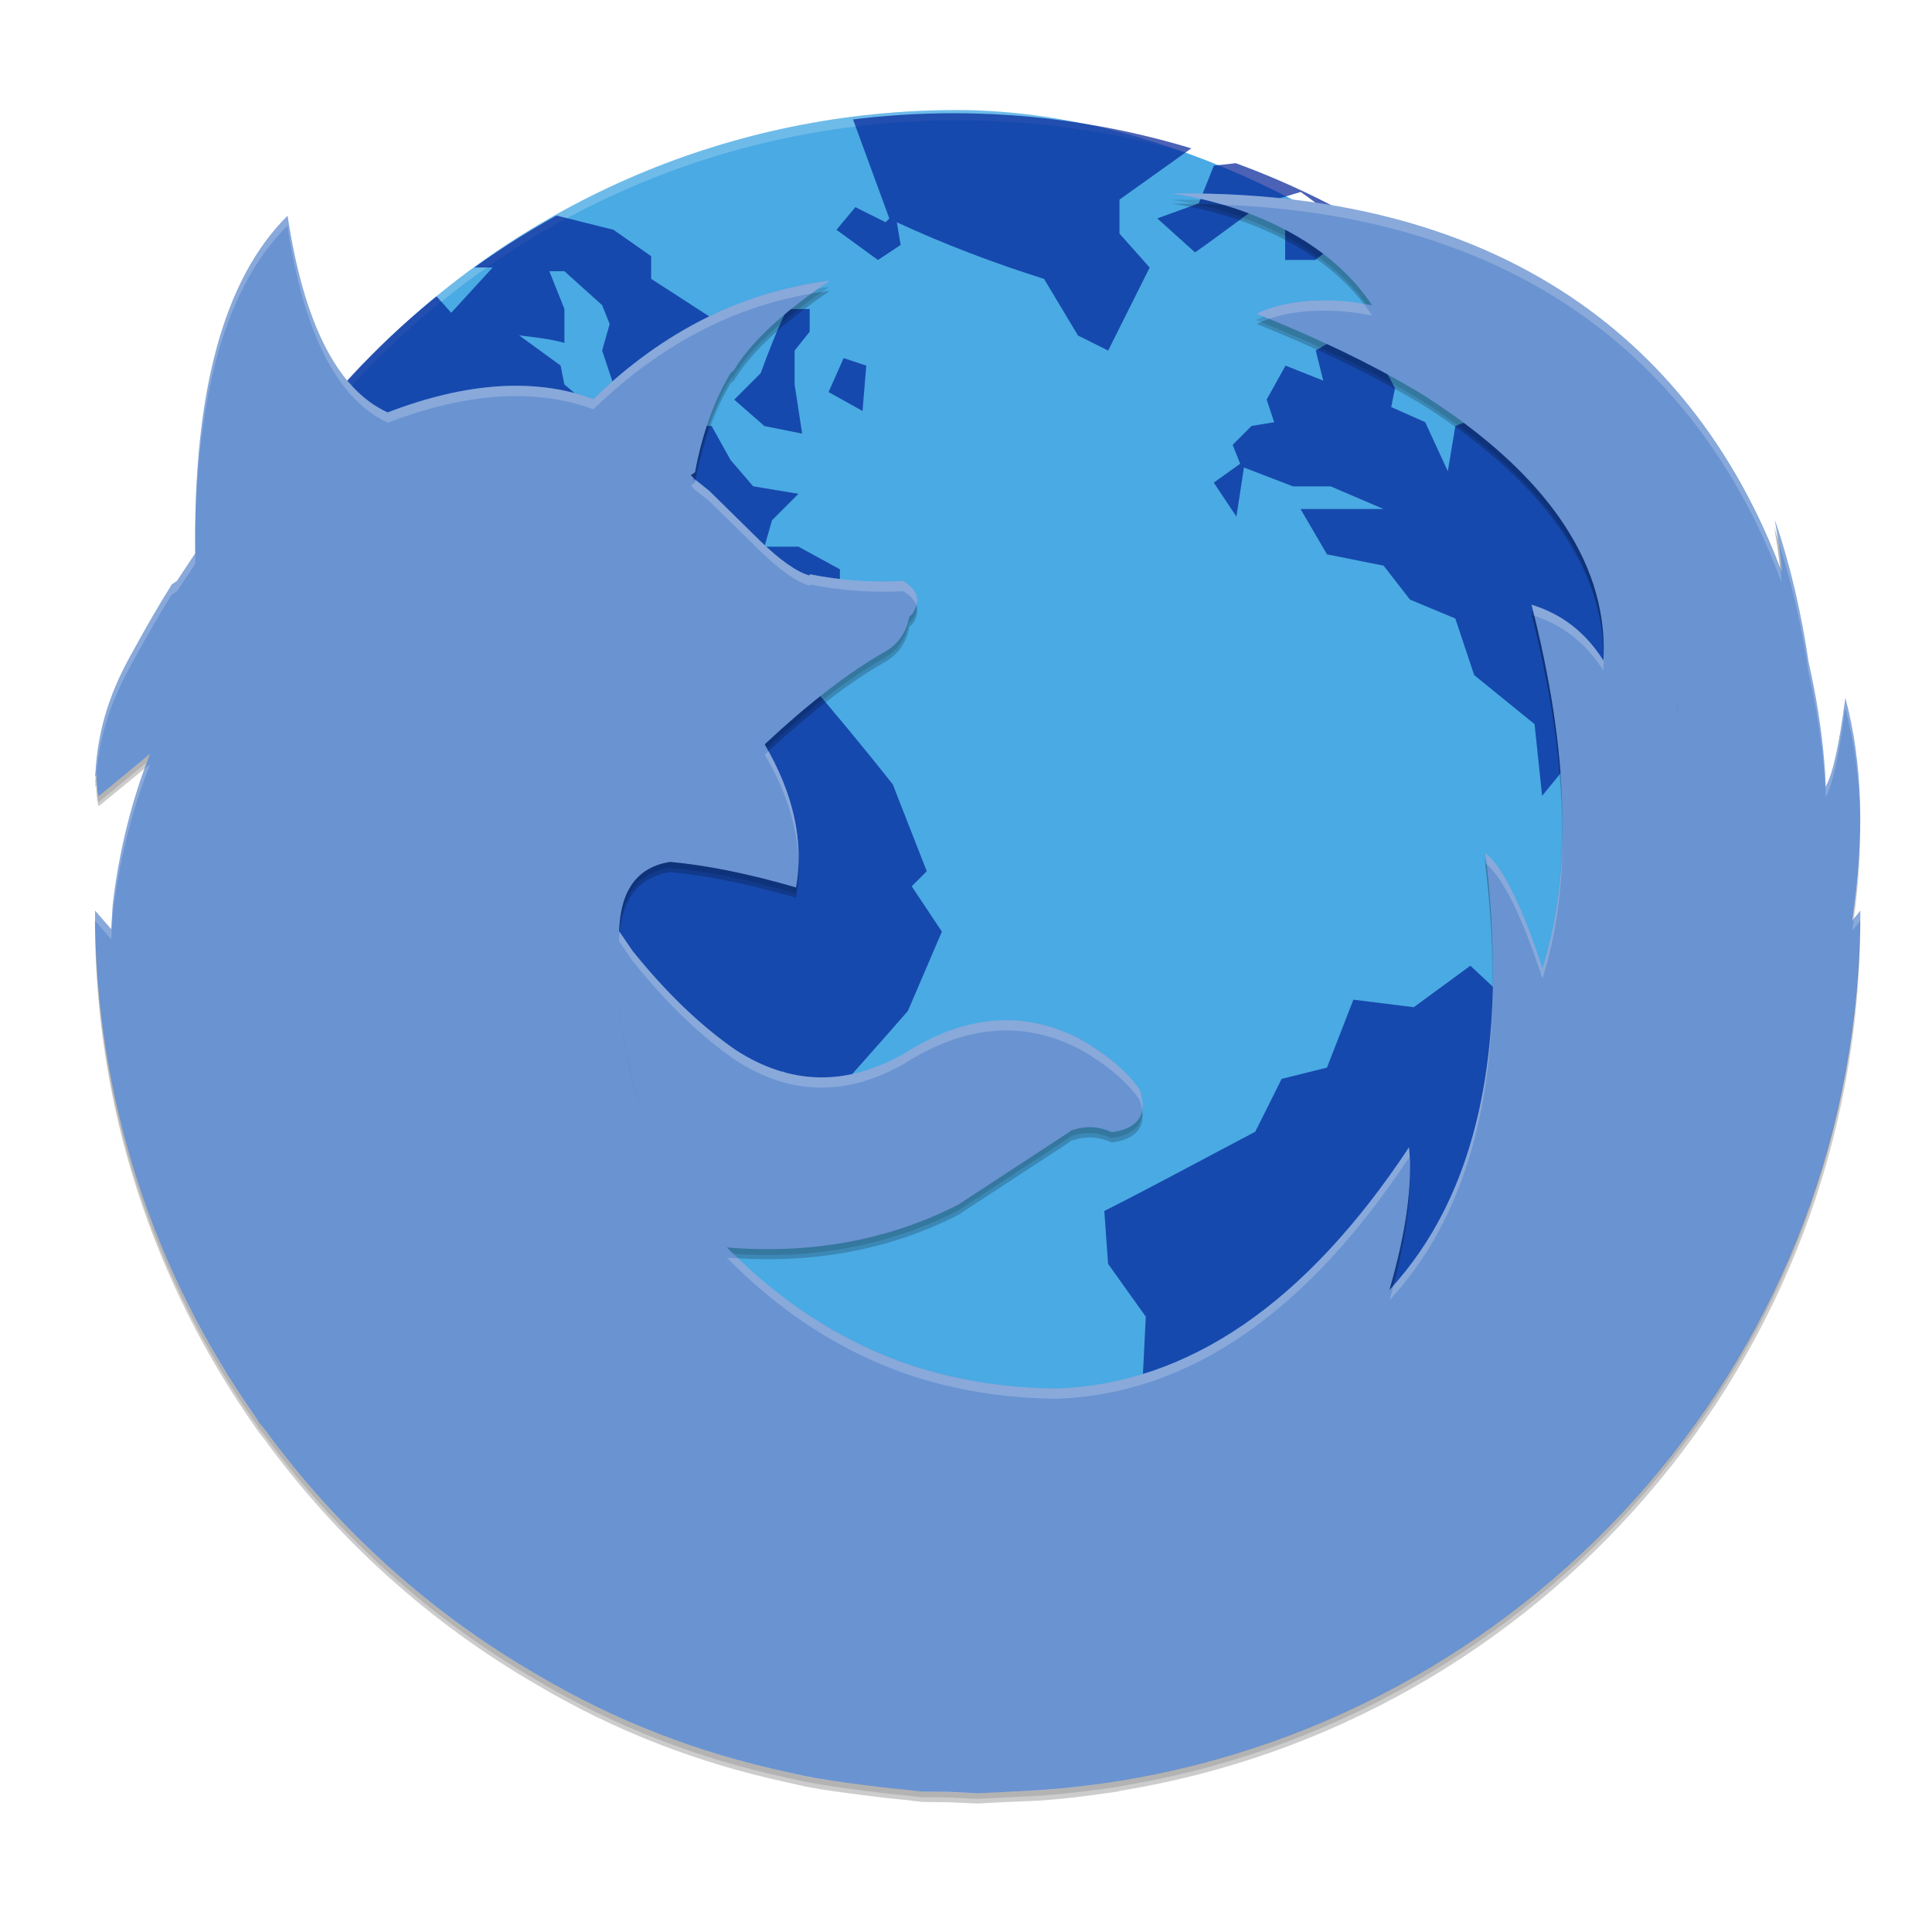 <?xml version="1.0" encoding="UTF-8" standalone="no"?>
<!-- Created with Inkscape (http://www.inkscape.org/) -->

<svg
   xmlns:dc="http://purl.org/dc/elements/1.1/"
   xmlns:cc="http://creativecommons.org/ns#"
   xmlns:rdf="http://www.w3.org/1999/02/22-rdf-syntax-ns#"
   xmlns:svg="http://www.w3.org/2000/svg"
   xmlns="http://www.w3.org/2000/svg"
   xmlns:sodipodi="http://sodipodi.sourceforge.net/DTD/sodipodi-0.dtd"
   xmlns:inkscape="http://www.inkscape.org/namespaces/inkscape"
   width="200"
   height="200"
   viewBox="0 0 200 200"
   id="svg4258"
   version="1.1"
   inkscape:version="0.91 r13725"
   sodipodi:docname="firefox-nightly.svg">
  <defs
     id="defs4260">
    <clipPath
       clipPathUnits="userSpaceOnUse"
       id="clipPath4278">
      <path
         sodipodi:nodetypes="ssssssccs"
         style="fill:#e1e1e1;fill-opacity:1;stroke:none"
         d="m 300,196 c -2.216,0 -4,1.784 -4,4 l 0,72 c 0,2.216 1.784,4 4,4 l 56,0 c 2.216,0 4,-1.784 4,-4 l 0,-52 -24,-24 z"
         id="path4280"
         inkscape:connector-curvature="0" />
    </clipPath>
    <filter
       inkscape:collect="always"
       style="color-interpolation-filters:sRGB"
       id="filter8385"
       x="-0.057"
       width="1.114"
       y="-0.063"
       height="1.126">
      <feGaussianBlur
         inkscape:collect="always"
         stdDeviation="4.099"
         id="feGaussianBlur8387" />
    </filter>
    <clipPath
       clipPathUnits="userSpaceOnUse"
       id="clipPath4088">
      <ellipse
         ry="15.672"
         rx="17.318"
         cy="253.672"
         cx="180.318"
         style="opacity:0.2;fill:#257db1;fill-opacity:1;stroke:none"
         id="path4090"
         transform="matrix(0.982,0,0,1.085,2.995,55.826)" />
    </clipPath>
    <filter
       inkscape:collect="always"
       id="filter4384">
      <feGaussianBlur
         inkscape:collect="always"
         stdDeviation="4"
         id="feGaussianBlur4386" />
    </filter>
  </defs>
  <sodipodi:namedview
     id="base"
     pagecolor="#4e4e4e"
     bordercolor="#666666"
     borderopacity="1.0"
     inkscape:pageopacity="0"
     inkscape:pageshadow="2"
     inkscape:zoom="2.8284271"
     inkscape:cx="44.148667"
     inkscape:cy="70.030471"
     inkscape:document-units="px"
     inkscape:current-layer="g5494"
     showgrid="false"
     units="px"
     inkscape:window-width="1920"
     inkscape:window-height="1047"
     inkscape:window-x="0"
     inkscape:window-y="0"
     inkscape:window-maximized="1" />
  <g
     inkscape:label="Layer 1"
     inkscape:groupmode="layer"
     id="layer1"
     transform="translate(0,-852.362)">
    <g
       id="g5494">
      <rect
         ry="80"
         rx="80"
         y="-568"
         x="-268"
         height="160"
         width="160"
         id="rect4374"
         style="display:inline;opacity:0.5;fill:#000000;fill-opacity:1;stroke:none;filter:url(#filter4384);enable-background:new"
         transform="matrix(0,-1.062,-1.062,0,-419.405,751.135)" />
      <rect
         transform="matrix(0,-1,-1,0,0,0)"
         style="display:inline;fill:#4aaae3;fill-opacity:1;stroke:none;enable-background:new"
         id="rect4337"
         width="169.995"
         height="169.995"
         x="-1033.752"
         y="-184.077"
         rx="84.998"
         ry="84.998" />
      <path
         id="rect4402"
         d="m 99.08,863.756 c -46.71,0 -84.361,37.308 -84.964,83.869 1.159,-46.064 38.611,-82.806 84.964,-82.806 46.353,0 83.805,36.743 84.964,82.806 -0.604,-46.561 -38.255,-83.869 -84.964,-83.869 z"
         style="display:inline;opacity:0.2;fill:#ffffff;fill-opacity:1;stroke:none;enable-background:new"
         inkscape:connector-curvature="0" />
      <path
         inkscape:connector-curvature="0"
         d="m 180,311 c -11.046,0 -20,8.954 -20,20 0,11.046 8.954,20 20,20 11.046,0 20,-8.954 20,-20 0,-11.046 -8.954,-20 -20,-20 z m 1.406,2.578 c 3.166,0.252 6.049,1.335 8.516,3.047 l -0.703,-0.156 -0.859,-0.312 -1.25,0.312 -0.781,0.547 0,0.469 -1.328,0.859 0.312,1.25 0.703,-0.547 0.469,0.547 0.547,0.312 0.312,-0.938 -0.156,-0.547 0.156,-0.391 0.781,-0.703 0.312,0 -0.312,0.781 0,0.703 c 0.307,-0.086 0.623,-0.116 0.938,-0.156 l -0.859,0.625 -0.078,0.391 -1.016,0.859 -1.016,-0.234 0,-0.625 -0.469,0.312 0.234,0.547 -0.781,0 -0.391,0.703 -0.469,0.547 -0.938,0.156 0.547,0.547 0.156,0.547 -0.703,0 -0.859,0.469 0,1.406 0.391,0 0.391,0.391 0.859,-0.391 0.312,-0.859 0.625,-0.391 0.078,-0.312 1.016,-0.234 0.547,0.625 0.625,0.312 -0.391,0.703 0.547,-0.156 0.312,-0.703 -0.703,-0.781 0.312,0 0.625,0.547 0.156,0.781 0.547,0.703 0.156,-1.016 0.312,-0.156 c 0.331,0.35 0.581,0.777 0.859,1.172 l 1.094,0.078 0.547,0.391 -0.234,0.391 -0.625,0.547 -0.859,0 -1.172,-0.391 -0.547,0.078 -0.469,0.469 -1.25,-1.25 -0.859,-0.234 -1.25,0.156 -1.172,0.312 c -0.638,0.738 -1.271,1.499 -1.875,2.266 l -0.703,1.797 0.312,0.312 -0.625,0.938 0.703,1.641 c 0.569,0.657 1.151,1.296 1.719,1.953 l 0.859,-0.703 0.312,0.391 0.938,-0.547 0.312,0.312 0.859,0 0.547,0.625 -0.312,1.094 0.625,0.703 -0.078,1.25 0.547,0.938 -0.391,0.781 c -0.033,0.569 -0.078,1.15 -0.078,1.719 0.274,0.77 0.6,1.49 0.859,2.266 l 0.156,1.25 0,0.625 0.469,0 0.781,-0.469 0.859,0 1.25,-1.484 -0.156,-0.547 0.938,-0.781 -0.703,-0.703 0.781,-0.625 0.781,-0.469 0.312,-0.391 -0.234,-0.859 0,-2.188 0.625,-1.328 0.703,-0.781 0.859,-2.031 0,-0.547 c -0.402,0.052 -0.778,0.128 -1.172,0.156 l 0.781,-0.859 1.094,-0.781 0.625,-0.703 0,-0.703 c -0.134,-0.258 -0.256,-0.602 -0.391,-0.859 l -0.547,0.703 -0.391,-0.547 -0.625,-0.469 0,-0.938 0.703,0.781 0.781,-0.078 c 0.351,0.325 0.708,0.568 1.016,0.938 l 0.234,-0.312 c 0.125,0.845 0.234,1.699 0.234,2.578 0,9.665 -7.835,17.5 -17.5,17.5 -2.836,0 -5.522,-0.678 -7.891,-1.875 0.129,-0.1 0.312,-0.234 0.312,-0.234 l -0.156,-0.312 0.547,-0.547 0.156,-0.547 0.859,-0.234 0.625,-1.719 -0.156,-0.391 0.391,-0.703 1.016,-0.234 0.469,-1.172 -0.078,-1.562 0.781,-1.094 0.078,-1.094 c -1.066,-0.539 -2.067,-1.085 -3.125,-1.641 l -0.547,-1.094 -0.938,-0.234 -0.547,-1.406 -1.25,0.156 -1.172,-0.859 -1.172,1.094 0,0.156 c -0.354,-0.104 -0.779,-0.115 -1.094,-0.312 l -0.234,-0.781 0,-0.781 -0.781,0.078 c 0.065,-0.525 0.169,-1.116 0.234,-1.641 l -0.469,0 -0.469,0.625 -0.469,0.234 -0.625,-0.391 -0.078,-0.781 0.078,-0.938 1.016,-0.703 0.781,0 0.156,-0.469 0.938,0.234 0.703,0.859 0.156,-1.484 1.25,-1.016 0.391,-1.172 0.938,-0.391 0.547,-0.703 1.172,-0.234 0.547,-0.938 -1.719,0 1.094,-0.469 0.781,0 1.016,-0.391 0.156,1.016 0.469,-0.703 -0.547,-0.391 0.156,-0.391 -0.391,-0.391 -0.469,-0.078 0.156,-0.469 -0.391,-0.703 -0.781,0.312 0.156,-0.625 -0.938,-0.547 -0.703,1.328 0.078,0.391 -0.703,0.312 -0.469,1.016 -0.156,-0.938 -1.25,-0.469 -0.234,-0.703 1.641,-0.938 0.703,-0.703 0.078,-0.859 -0.391,-0.234 -0.156,0 c 0.569,-0.395 1.104,-0.767 1.719,-1.094 l 0,0.234 -0.547,0.469 -0.391,0.938 0.781,0 0.234,-0.625 0.078,-0.156 c 0.314,-0.227 0.617,-0.485 0.938,-0.703 l 0.781,0.234 c 0.486,0.337 0.92,0.679 1.406,1.016 l 0.781,-0.703 -0.859,-0.312 -0.312,-0.781 -1.406,-0.156 0,-0.078 0,-0.078 c 0.022,-0.01 0.056,0.01 0.078,0 l 0.469,0.156 0.391,-0.391 0.703,-0.156 c 0.176,-0.087 0.369,-0.163 0.547,-0.234 l -0.469,0.469 1.641,1.172 0,0.703 -0.625,0.703 0.859,1.719 0.625,-0.312 0.703,-1.172 c 1.049,-0.331 2.057,-0.714 3.047,-1.172 l -0.078,0.469 0.469,0.312 0.859,-0.625 -0.391,-0.469 -0.625,0.312 -0.078,-0.078 0.859,-2.344 z m -9.531,2.969 0.703,0.547 0.625,0 0,-0.625 -0.703,-0.312 z m -2.344,0.469 -0.156,0.391 c 0,0 -0.257,0.037 -0.469,0.078 0.202,-0.167 0.416,-0.311 0.625,-0.469 z m 21.094,0.078 c 0.162,0.125 0.311,0.261 0.469,0.391 l -0.625,0.703 -0.859,-0.938 0.859,0 z m -7.578,1.016 0,0.469 0.312,0.391 0,0.703 -0.156,1.016 0.781,-0.156 0.625,-0.547 -0.547,-0.547 c -0.171,-0.466 -0.332,-0.882 -0.547,-1.328 z m -0.703,1.016 -0.469,0.156 0.078,0.938 0.703,-0.391 z m 9.141,8.359 0.703,0.859 0.938,1.953 0.547,0.625 -0.312,0.703 0.547,0.625 c -0.228,0.015 -0.469,0 -0.703,0 -0.426,-0.914 -0.769,-1.857 -1.094,-2.812 l -0.547,-0.625 -0.312,-1.172 z m -28.906,2.266 c 0.104,0.251 0.547,1.016 0.547,1.016 l 1.328,0.781 1.406,0.391 0.547,0.781 0.938,0.703 0.469,-0.156 0.391,0.234 0,0.078 -0.469,1.484 -0.391,0.547 0.078,0.312 -0.312,1.172 1.172,2.109 1.172,1.094 0.547,0.703 -0.078,1.641 0.391,0.859 -0.391,1.719 c 0,0 0.005,0.059 0,0.078 C 165.449,342.126 162.5,336.899 162.5,331 c 0,-0.421 0.049,-0.837 0.078,-1.25 z"
         id="path4096"
         style="color:#bebebe;display:inline;overflow:visible;visibility:visible;opacity:0.7;fill:#002098;fill-opacity:1;fill-rule:nonzero;stroke:none;stroke-width:1;marker:none;enable-background:accumulate"
         clip-path="url(#clipPath4088)"
         transform="matrix(-5,0,0,5,999.053,-706.197)" />
      <path
         transform="matrix(1.062,0,0,1.062,-6.626,-59.415)"
         id="path4204"
         d="m 115.268,1032.689 c 40.925,-6.606 72.223,-42 72.223,-84.79 l -0.785,0.973 c 1.225,-8.132 1.01,-15.378 -0.672,-21.699 -0.602,4.682 -1.258,7.509 -1.919,8.643 -0.006,-0.365 -0.097,-5.246 -1.65,-12.056 -0.736,-4.966 -1.817,-9.637 -3.311,-13.953 0.365,1.978 0.581,3.628 0.688,5.122 -6.246,-16.759 -21.623,-37.394 -59.512,-36.91 0,0 13.325,1.408 19.597,10.906 0,0 -6.412,-1.532 -11.261,0.817 5.907,2.354 11.029,4.816 15.389,7.385 l 0.376,0.231 c 1.118,0.672 2.069,1.36 3.08,2.042 8.052,5.654 15.523,13.722 14.953,24.128 -1.736,-2.741 -4.047,-4.536 -7.009,-5.439 3.65,14.297 4.01,26.106 1.059,35.421 -2.026,-6.203 -3.891,-9.922 -5.552,-11.234 2.317,19.167 -0.806,33.341 -9.347,42.58 1.623,-5.638 2.268,-10.255 1.903,-13.9 -10.035,15.168 -21.451,23.01 -34.249,23.494 -5.058,-0.04 -9.836,-0.806 -14.33,-2.29 -6.6,-2.231 -12.572,-6.041 -17.888,-11.449 8.299,0.693 15.878,-0.747 22.548,-4.15 l 10.927,-7.159 -0.04,-0.034 c 1.419,-0.537 2.752,-0.494 4.053,0.113 2.666,-0.365 3.601,-1.795 2.709,-4.209 -1.29,-1.795 -3.241,-3.424 -5.746,-4.859 -5.466,-2.854 -11.175,-2.403 -17.13,1.397 -5.671,3.225 -11.126,3.096 -16.437,-0.333 -3.478,-2.403 -6.837,-5.638 -10.083,-9.68 l -1.29,-1.908 c -0.607,4.58 0.081,10.454 2.139,17.689 l 0.043,0.097 -0.043,-0.086 c -2.064,-7.235 -2.747,-13.126 -2.139,-17.7 l 0,-0.046 c 0.156,-3.999 1.811,-6.203 4.966,-6.697 l -1.338,-0.113 1.349,0.113 c 3.564,0.328 7.654,1.145 12.266,2.489 0.774,-4.45 -0.242,-9.111 -3.031,-13.889 l 0,-0.086 c 4.332,-4.042 8.175,-6.982 11.459,-8.858 1.457,-0.779 2.306,-1.962 2.585,-3.558 l 0.118,-0.086 0.04,-0.04 0.161,-0.156 c 0.849,-1.269 0.564,-2.29 -0.887,-3.193 -3.037,0.167 -6.079,-0.04 -9.111,-0.65 l -0.04,0.124 c -1.252,-0.366 -2.833,-1.478 -4.778,-3.359 l -4.983,-4.902 -1.494,-1.177 0,0.156 -0.043,0 0.043,-0.199 -0.285,-0.296 0.403,-0.285 c 0.688,-3.714 1.822,-6.907 3.44,-9.648 l 0.365,-0.328 c 1.623,-2.698 4.735,-5.595 9.309,-8.691 -8.503,1.059 -16.195,4.891 -23.032,11.519 -5.671,-2.08 -12.389,-1.639 -20.124,1.344 l -0.93,0.71 -0.07,0.04 1.01,-0.742 0.043,-0.04 c -4.864,-2.236 -8.143,-8.659 -9.723,-19.156 -6.192,6.133 -9.191,17.082 -8.992,32.889 l -1.774,2.682 -0.457,0.312 -0.091,0.086 -0.038,0.04 -0.086,0.177 c -0.941,1.473 -2.236,3.698 -3.87,6.686 -2.349,4.225 -3.139,7.772 -3.37,10.863 l -0.02,0.04 0.012,0.102 -0.075,0.812 0.134,-0.215 c 0.018,0.715 0.032,1.435 0.215,2.08 l 5.02,-4.128 c -1.822,4.617 -3.031,9.514 -3.644,14.706 l -0.145,2.376 -1.575,-1.801 c 0,18.425 5.848,35.459 15.716,49.455 l 0.296,0.462 0.473,0.564 c 7.095,9.745 16.157,17.942 26.649,23.994 7.541,4.467 15.646,7.595 24.289,9.455 l 1.779,0.398 c 1.79,0.344 3.623,0.602 5.461,0.833 1.36,0.177 2.72,0.349 4.096,0.468 l 1.827,0.21 2.596,0.018 2.822,0.14 2.247,-0.113 3.703,-0.183 c 2.198,-0.151 4.364,-0.392 6.514,-0.704 l 1.306,-0.193 z m -50.573,-90.031 0,0 z m 104.957,-14.733 -0.04,0.704 0.029,-0.71 0.012,0.006 z"
         inkscape:connector-curvature="0"
         style="display:inline;opacity:0.35;fill:#000000;fill-opacity:1;filter:url(#filter8385);enable-background:new" />
      <path
         style="display:inline;fill:#6a93d1;enable-background:new;fill-opacity:1"
         inkscape:connector-curvature="0"
         d="m 115.843,1036.723 c 43.481,-7.019 76.735,-44.623 76.735,-90.087 l -0.834,1.034 c 1.302,-8.64 1.074,-16.338 -0.714,-23.054 -0.64,4.974 -1.336,7.978 -2.039,9.183 -0.006,-0.388 -0.103,-5.574 -1.753,-12.809 -0.782,-5.277 -1.93,-10.239 -3.518,-14.825 0.388,2.102 0.617,3.855 0.731,5.442 -6.636,-17.806 -22.974,-39.73 -63.229,-39.216 0,0 14.157,1.496 20.821,11.587 0,0 -6.813,-1.628 -11.964,0.868 6.276,2.501 11.718,5.117 16.35,7.846 l 0.4,0.245 c 1.188,0.714 2.199,1.445 3.272,2.17 8.555,6.008 16.493,14.579 15.887,25.635 -1.845,-2.912 -4.3,-4.82 -7.447,-5.779 3.878,15.191 4.26,27.737 1.125,37.634 -2.153,-6.59 -4.135,-10.542 -5.899,-11.935 2.461,20.364 -0.857,35.424 -9.931,45.24 1.725,-5.991 2.41,-10.896 2.022,-14.768 -10.662,16.116 -22.791,24.448 -36.389,24.962 -5.374,-0.043 -10.451,-0.857 -15.225,-2.433 -7.013,-2.37 -13.357,-6.419 -19.005,-12.164 8.817,0.737 16.869,-0.794 23.956,-4.409 l 11.61,-7.607 -0.043,-0.036 c 1.508,-0.571 2.924,-0.525 4.306,0.12 2.833,-0.388 3.826,-1.907 2.878,-4.472 -1.371,-1.907 -3.444,-3.638 -6.105,-5.162 -5.808,-3.032 -11.873,-2.553 -18.2,1.485 -6.025,3.426 -11.821,3.289 -17.463,-0.354 -3.695,-2.553 -7.264,-5.991 -10.713,-10.285 l -1.371,-2.027 c -0.645,4.866 0.086,11.107 2.273,18.794 l 0.046,0.103 -0.046,-0.091 c -2.193,-7.687 -2.918,-13.946 -2.273,-18.805 l 0,-0.049 c 0.166,-4.249 1.925,-6.59 5.277,-7.116 l -1.422,-0.12 1.433,0.12 c 3.786,0.348 8.132,1.216 13.032,2.644 0.822,-4.728 -0.257,-9.68 -3.221,-14.757 l 0,-0.091 c 4.603,-4.294 8.686,-7.418 12.175,-9.411 1.548,-0.828 2.45,-2.084 2.747,-3.781 l 0.125,-0.091 0.043,-0.043 0.171,-0.166 c 0.902,-1.348 0.599,-2.433 -0.942,-3.392 -3.227,0.177 -6.459,-0.043 -9.68,-0.691 l -0.043,0.132 c -1.331,-0.389 -3.009,-1.57 -5.077,-3.569 l -5.294,-5.208 -1.588,-1.251 0,0.166 -0.046,0 0.046,-0.211 -0.303,-0.314 0.428,-0.303 c 0.731,-3.946 1.936,-7.338 3.655,-10.251 l 0.388,-0.348 c 1.725,-2.867 5.031,-5.945 9.891,-9.234 -9.034,1.125 -17.206,5.197 -24.47,12.238 C 55.397,891.446 48.259,891.914 40.041,895.083 l -0.988,0.754 -0.074,0.043 1.074,-0.788 0.046,-0.043 c -5.168,-2.376 -8.652,-9.2 -10.331,-20.353 -6.579,6.516 -9.765,18.149 -9.554,34.944 l -1.885,2.85 -0.485,0.331 -0.097,0.091 -0.04,0.043 -0.091,0.188 c -0.999,1.565 -2.376,3.929 -4.112,7.104 -2.496,4.489 -3.335,8.258 -3.581,11.541 l -0.021,0.043 0.012,0.108 -0.08,0.862 0.143,-0.228 c 0.019,0.76 0.034,1.525 0.228,2.21 l 5.334,-4.386 c -1.936,4.905 -3.221,10.108 -3.872,15.625 l -0.154,2.524 -1.673,-1.913 c 0,19.576 6.213,37.674 16.698,52.544 l 0.314,0.491 0.503,0.599 c 7.538,10.354 17.166,19.062 28.314,25.493 8.012,4.746 16.624,8.069 25.807,10.045 l 1.89,0.423 c 1.902,0.365 3.849,0.64 5.802,0.885 1.445,0.188 2.89,0.371 4.352,0.497 l 1.942,0.223 2.758,0.019 2.998,0.149 2.387,-0.12 3.935,-0.194 c 2.336,-0.16 4.637,-0.417 6.921,-0.748 l 1.388,-0.205 z m -53.732,-95.655 0,0 z m 111.513,-15.653 -0.043,0.748 0.03,-0.754 0.013,0.006 z"
         id="path4192" />
      <path
         id="path4194"
         d="m 121.226,872.389 c 0,0 2.235,0.245 5.346,1.162 36.356,1.414 51.539,22.12 57.871,39.112 -0.032,-0.45 -0.114,-0.947 -0.166,-1.428 -6.723,-17.739 -23.072,-39.357 -63.051,-38.847 z M 29.754,874.68 c -6.309,6.249 -9.464,17.236 -9.529,32.937 0.2,-15.141 3.361,-25.765 9.529,-31.874 1.679,11.153 5.191,17.977 10.359,20.353 l -0.066,0.066 c 8.218,-3.169 15.357,-3.638 21.382,-1.428 6.756,-6.549 14.287,-10.556 22.577,-11.986 0.601,-0.438 1.234,-0.883 1.893,-1.328 -9.034,1.125 -17.206,5.21 -24.47,12.252 -6.025,-2.21 -13.164,-1.742 -21.382,1.428 l 0.066,-0.066 C 34.945,892.657 31.433,885.833 29.754,874.68 Z m 106.38,8.799 c -1.952,0.08 -4.111,0.425 -6.043,1.361 0.446,0.178 0.858,0.352 1.295,0.531 4.923,-1.698 10.658,-0.332 10.658,-0.332 -0.279,-0.423 -0.559,-0.835 -0.863,-1.228 -0.997,-0.179 -2.791,-0.424 -5.047,-0.332 z m -64.113,18.56 c -0.017,0.09 -0.05,0.175 -0.066,0.266 l -0.432,0.299 0.299,0.332 0,0.033 1.594,1.262 5.312,5.213 c 2.067,1.999 3.749,3.164 5.08,3.553 l 0.033,-0.133 c 3.221,0.648 6.435,0.875 9.662,0.697 0.727,0.452 1.182,0.938 1.361,1.461 0.281,-0.961 -0.164,-1.778 -1.361,-2.523 -3.227,0.177 -6.441,-0.049 -9.662,-0.697 l -0.033,0.133 c -1.331,-0.389 -3.013,-1.554 -5.08,-3.553 l -5.312,-5.213 -1.394,-1.129 z m -0.199,0.93 -0.033,0.166 0.033,0 0,-0.166 z m 111.891,3.187 c 0.139,0.752 0.232,1.42 0.332,2.092 1.412,4.301 2.462,8.921 3.187,13.812 1.65,7.236 1.753,12.428 1.76,12.816 0.702,-1.205 1.386,-4.223 2.025,-9.197 0.894,3.358 1.41,6.947 1.527,10.791 -0.053,-4.237 -0.553,-8.193 -1.527,-11.853 -0.64,4.974 -1.323,7.992 -2.025,9.197 -0.006,-0.388 -0.109,-5.581 -1.76,-12.816 -0.782,-5.277 -1.932,-10.256 -3.519,-14.841 z m -163.487,3.486 -1.893,2.855 -0.498,0.332 -0.1,0.1 -0.033,0.033 -0.1,0.166 c -0.999,1.565 -2.348,3.93 -4.084,7.105 -2.496,4.489 -3.34,8.271 -3.586,11.554 l -0.033,0.033 0,0.133 -0.067,0.863 0.133,-0.199 c 0.267,-3.23 1.115,-6.937 3.553,-11.322 1.736,-3.175 3.084,-5.541 4.084,-7.105 l 0.1,-0.166 0.033,-0.066 0.1,-0.066 0.498,-0.332 1.893,-2.855 c -0.004,-0.361 10e-4,-0.706 0,-1.062 z m 138.32,5.312 c 0.1,0.392 0.203,0.774 0.299,1.162 2.999,0.988 5.354,2.861 7.138,5.678 0.041,-0.748 0.068,-1.466 0.033,-2.191 -6.8e-4,0.379 -0.012,0.744 -0.033,1.129 -1.845,-2.912 -4.291,-4.818 -7.437,-5.777 z m -78.988,15.173 c -0.125,0.116 -0.239,0.215 -0.365,0.332 l 0,0.066 c 2.183,3.739 3.354,7.426 3.486,10.99 0.077,-3.688 -0.974,-7.504 -3.121,-11.388 z m -64.014,1.328 -0.564,0.465 c -1.618,4.457 -2.736,9.16 -3.32,14.111 l -0.133,2.523 -1.693,-1.926 c 0,0.367 0.029,0.73 0.033,1.096 l 1.66,1.893 0.133,-2.523 c 0.651,-5.517 1.949,-10.733 3.885,-15.638 z m 146.222,6.972 c -0.054,5.211 -0.749,9.938 -2.092,14.177 -2.153,-6.59 -4.145,-10.559 -5.91,-11.953 0.049,0.406 0.088,0.794 0.133,1.195 1.731,1.483 3.678,5.395 5.777,11.82 1.433,-4.524 2.127,-9.609 2.092,-15.24 z m 30.812,8.201 -0.664,0.83 c -0.057,0.423 -0.102,0.834 -0.166,1.262 l 0.797,-0.996 c 0.004,-0.365 0.033,-0.729 0.033,-1.096 z M 64.151,948.854 c -0.03,0.297 -0.054,0.578 -0.066,0.896 l 0,0.066 1.394,2.025 c 3.449,4.294 6.996,7.74 10.691,10.293 5.642,3.643 11.44,3.759 17.464,0.332 6.328,-4.037 12.387,-4.493 18.195,-1.461 2.661,1.525 4.739,3.239 6.109,5.146 0.153,0.414 0.247,0.803 0.299,1.162 0.115,-0.621 0.019,-1.365 -0.299,-2.225 -1.371,-1.907 -3.448,-3.622 -6.109,-5.146 -5.808,-3.032 -11.867,-2.577 -18.195,1.461 -6.025,3.427 -11.822,3.311 -17.464,-0.332 -3.695,-2.553 -7.242,-5.998 -10.691,-10.293 l -1.328,-1.926 z m 90.376,6.076 c -0.313,12.994 -3.743,23.152 -10.259,30.48 -0.137,0.517 -0.278,1.027 -0.432,1.561 6.984,-7.555 10.537,-18.246 10.691,-32.04 z m -90.575,0.93 c 0.099,1.478 0.288,3.06 0.564,4.715 -0.277,-1.653 -0.465,-3.238 -0.564,-4.715 z m 0.564,4.715 c 0.275,1.645 0.643,3.392 1.096,5.213 -0.456,-1.832 -0.819,-3.56 -1.096,-5.213 z m 81.345,10.558 c -10.662,16.116 -22.792,24.454 -36.39,24.968 -5.374,-0.043 -10.466,-0.848 -15.24,-2.424 -6.54,-2.21 -12.475,-5.912 -17.83,-11.056 -0.391,-0.024 -0.768,-0.034 -1.162,-0.066 5.648,5.745 11.979,9.815 18.992,12.185 4.774,1.576 9.866,2.381 15.24,2.424 13.597,-0.514 25.728,-8.852 36.39,-24.968 0.049,0.484 0.085,0.978 0.1,1.494 0.012,-0.897 -0.019,-1.75 -0.1,-2.557 z"
         style="display:inline;opacity:0.2;fill:#ffffff;fill-opacity:1;enable-background:new"
         inkscape:connector-curvature="0" />
      <path
         inkscape:connector-curvature="0"
         id="path4199"
         d="m 121.226,873.452 c 0,0 13.004,1.369 19.954,10.359 0.441,0.079 0.863,0.166 0.863,0.166 -4.017,-6.082 -10.752,-9.034 -15.472,-10.425 -1.742,-0.068 -3.505,-0.123 -5.346,-0.1 z m -35.327,9.031 c -0.632,0.079 -1.269,0.158 -1.893,0.266 -3.838,2.794 -6.511,5.424 -8.002,7.902 l -0.398,0.365 c -1.719,2.912 -2.921,6.28 -3.652,10.226 l -0.432,0.299 0.299,0.332 0,0.033 0.199,0.133 c 0.735,-3.831 1.906,-7.115 3.586,-9.961 l 0.398,-0.365 c 1.725,-2.867 5.034,-5.941 9.894,-9.23 z m -14.078,19.423 -0.033,0.166 0.033,0 0,-0.166 z m 59.565,-16.535 c -0.445,0.154 -0.868,0.324 -1.295,0.531 6.276,2.501 11.704,5.139 16.335,7.869 l 0.398,0.232 c 1.188,0.714 2.213,1.433 3.287,2.158 7.976,5.601 15.424,13.447 15.904,23.441 0.019,-10.504 -7.647,-18.705 -15.904,-24.503 -1.074,-0.725 -2.099,-1.444 -3.287,-2.158 l -0.398,-0.232 c -4.303,-2.536 -9.32,-4.999 -15.041,-7.338 z m 52.327,21.847 c 0.278,1.506 0.434,2.802 0.564,4.017 0.046,0.123 0.12,0.243 0.166,0.365 -0.073,-1.019 -0.219,-2.149 -0.398,-3.353 -0.111,-0.339 -0.216,-0.694 -0.332,-1.029 z m -88.849,7.803 c -0.081,0.276 -0.197,0.562 -0.398,0.863 l -0.166,0.166 -0.066,0.066 -0.1,0.066 c -0.297,1.696 -1.208,2.957 -2.756,3.785 -3.489,1.993 -7.582,5.135 -12.185,9.429 l 0,0.066 c 0.129,0.22 0.244,0.444 0.365,0.664 4.449,-4.115 8.426,-7.159 11.82,-9.097 1.548,-0.828 2.459,-2.089 2.756,-3.785 l 0.1,-0.066 0.066,-0.066 0.166,-0.166 c 0.477,-0.712 0.6,-1.34 0.398,-1.926 z m 63.682,0.996 c 1.939,7.595 2.999,14.545 3.187,20.818 -0.089,-6.231 -1.03,-13.149 -2.889,-20.718 -0.102,-0.034 -0.195,-0.068 -0.299,-0.1 z m -143.002,14.377 -5.346,4.383 c -0.191,-0.675 -0.214,-1.41 -0.232,-2.158 -0.006,0.076 -0.028,0.156 -0.033,0.232 l -0.033,0.033 0,0.133 -0.067,0.863 0.133,-0.232 c 0.019,0.76 0.038,1.506 0.232,2.191 l 4.781,-3.918 c 0.185,-0.509 0.366,-1.025 0.564,-1.527 z m 177.034,8.201 c -0.066,2.904 -0.354,5.907 -0.83,9.064 l 0.166,-0.199 c 0.415,-3.082 0.649,-6.03 0.664,-8.865 z m -109.899,2.922 c -0.019,0.913 -0.11,1.825 -0.266,2.723 -4.9,-1.428 -9.229,-2.308 -13.015,-2.656 l -0.033,0 c -3.352,0.525 -5.113,2.856 -5.279,7.105 l 0,0.066 0.066,0.1 c 0.377,-3.659 2.115,-5.723 5.213,-6.209 l 0.033,0 c 3.786,0.348 8.115,1.229 13.015,2.656 0.217,-1.246 0.313,-2.51 0.266,-3.785 z m 71.086,0.199 c 0.461,3.818 0.708,7.445 0.764,10.89 -0.013,-3.401 -0.213,-6.985 -0.631,-10.757 -0.044,-0.038 -0.089,-0.098 -0.133,-0.133 z M 9.832,947.692 c 0,19.576 6.216,37.688 16.701,52.559 l 0.332,0.465 0.498,0.631 c 7.538,10.354 17.141,19.036 28.288,25.466 8.012,4.746 16.648,8.084 25.831,10.06 l 1.893,0.432 c 1.902,0.365 3.824,0.618 5.777,0.863 1.445,0.188 2.887,0.372 4.349,0.498 l 1.959,0.232 2.756,0.034 2.988,0.133 2.391,-0.133 3.951,-0.166 c 2.336,-0.16 4.622,-0.432 6.906,-0.764 l 1.394,-0.199 0,-0.034 c 43.481,-7.018 76.73,-44.614 76.73,-90.077 l -0.033,0.033 c -0.53,44.97 -33.566,82.02 -76.697,88.982 l 0,0.033 -1.394,0.199 c -2.284,0.332 -4.57,0.603 -6.906,0.764 l -3.951,0.166 -2.391,0.133 -2.988,-0.133 -2.756,-0.033 -1.959,-0.232 c -1.462,-0.126 -2.905,-0.31 -4.349,-0.498 -1.953,-0.245 -3.875,-0.498 -5.777,-0.863 L 81.483,1035.81 c -9.183,-1.976 -17.819,-5.315 -25.831,-10.06 -11.147,-6.43 -20.75,-15.113 -28.288,-25.466 l -0.498,-0.631 -0.332,-0.465 C 16.245,984.596 10.094,966.879 9.866,947.725 l -0.033,-0.033 z m 54.12,7.105 c 0.099,1.478 0.288,3.06 0.564,4.715 -0.277,-1.653 -0.465,-3.238 -0.564,-4.715 z m 0.564,4.715 c 0.275,1.645 0.643,3.392 1.096,5.213 -0.456,-1.832 -0.819,-3.56 -1.096,-5.213 z m 53.721,7.803 c -0.227,1.233 -1.271,2 -3.154,2.258 -1.382,-0.645 -2.809,-0.704 -4.316,-0.133 l 0.033,0.033 -11.621,7.603 c -7.087,3.615 -15.121,5.153 -23.939,4.416 0.381,0.387 0.775,0.757 1.162,1.129 8.358,0.511 16.006,-1.029 22.777,-4.482 l 11.621,-7.603 -0.033,-0.033 c 1.508,-0.571 2.934,-0.512 4.316,0.133 2.375,-0.325 3.425,-1.455 3.154,-3.32 z m 27.724,6.906 c -0.11,3.294 -0.831,7.194 -2.125,11.687 0.15,-0.162 0.285,-0.333 0.432,-0.498 1.145,-4.315 1.717,-8.05 1.693,-11.189 z"
         style="display:inline;opacity:0.2;fill:#000000;fill-opacity:1;enable-background:new" />
    </g>
  </g>
</svg>
